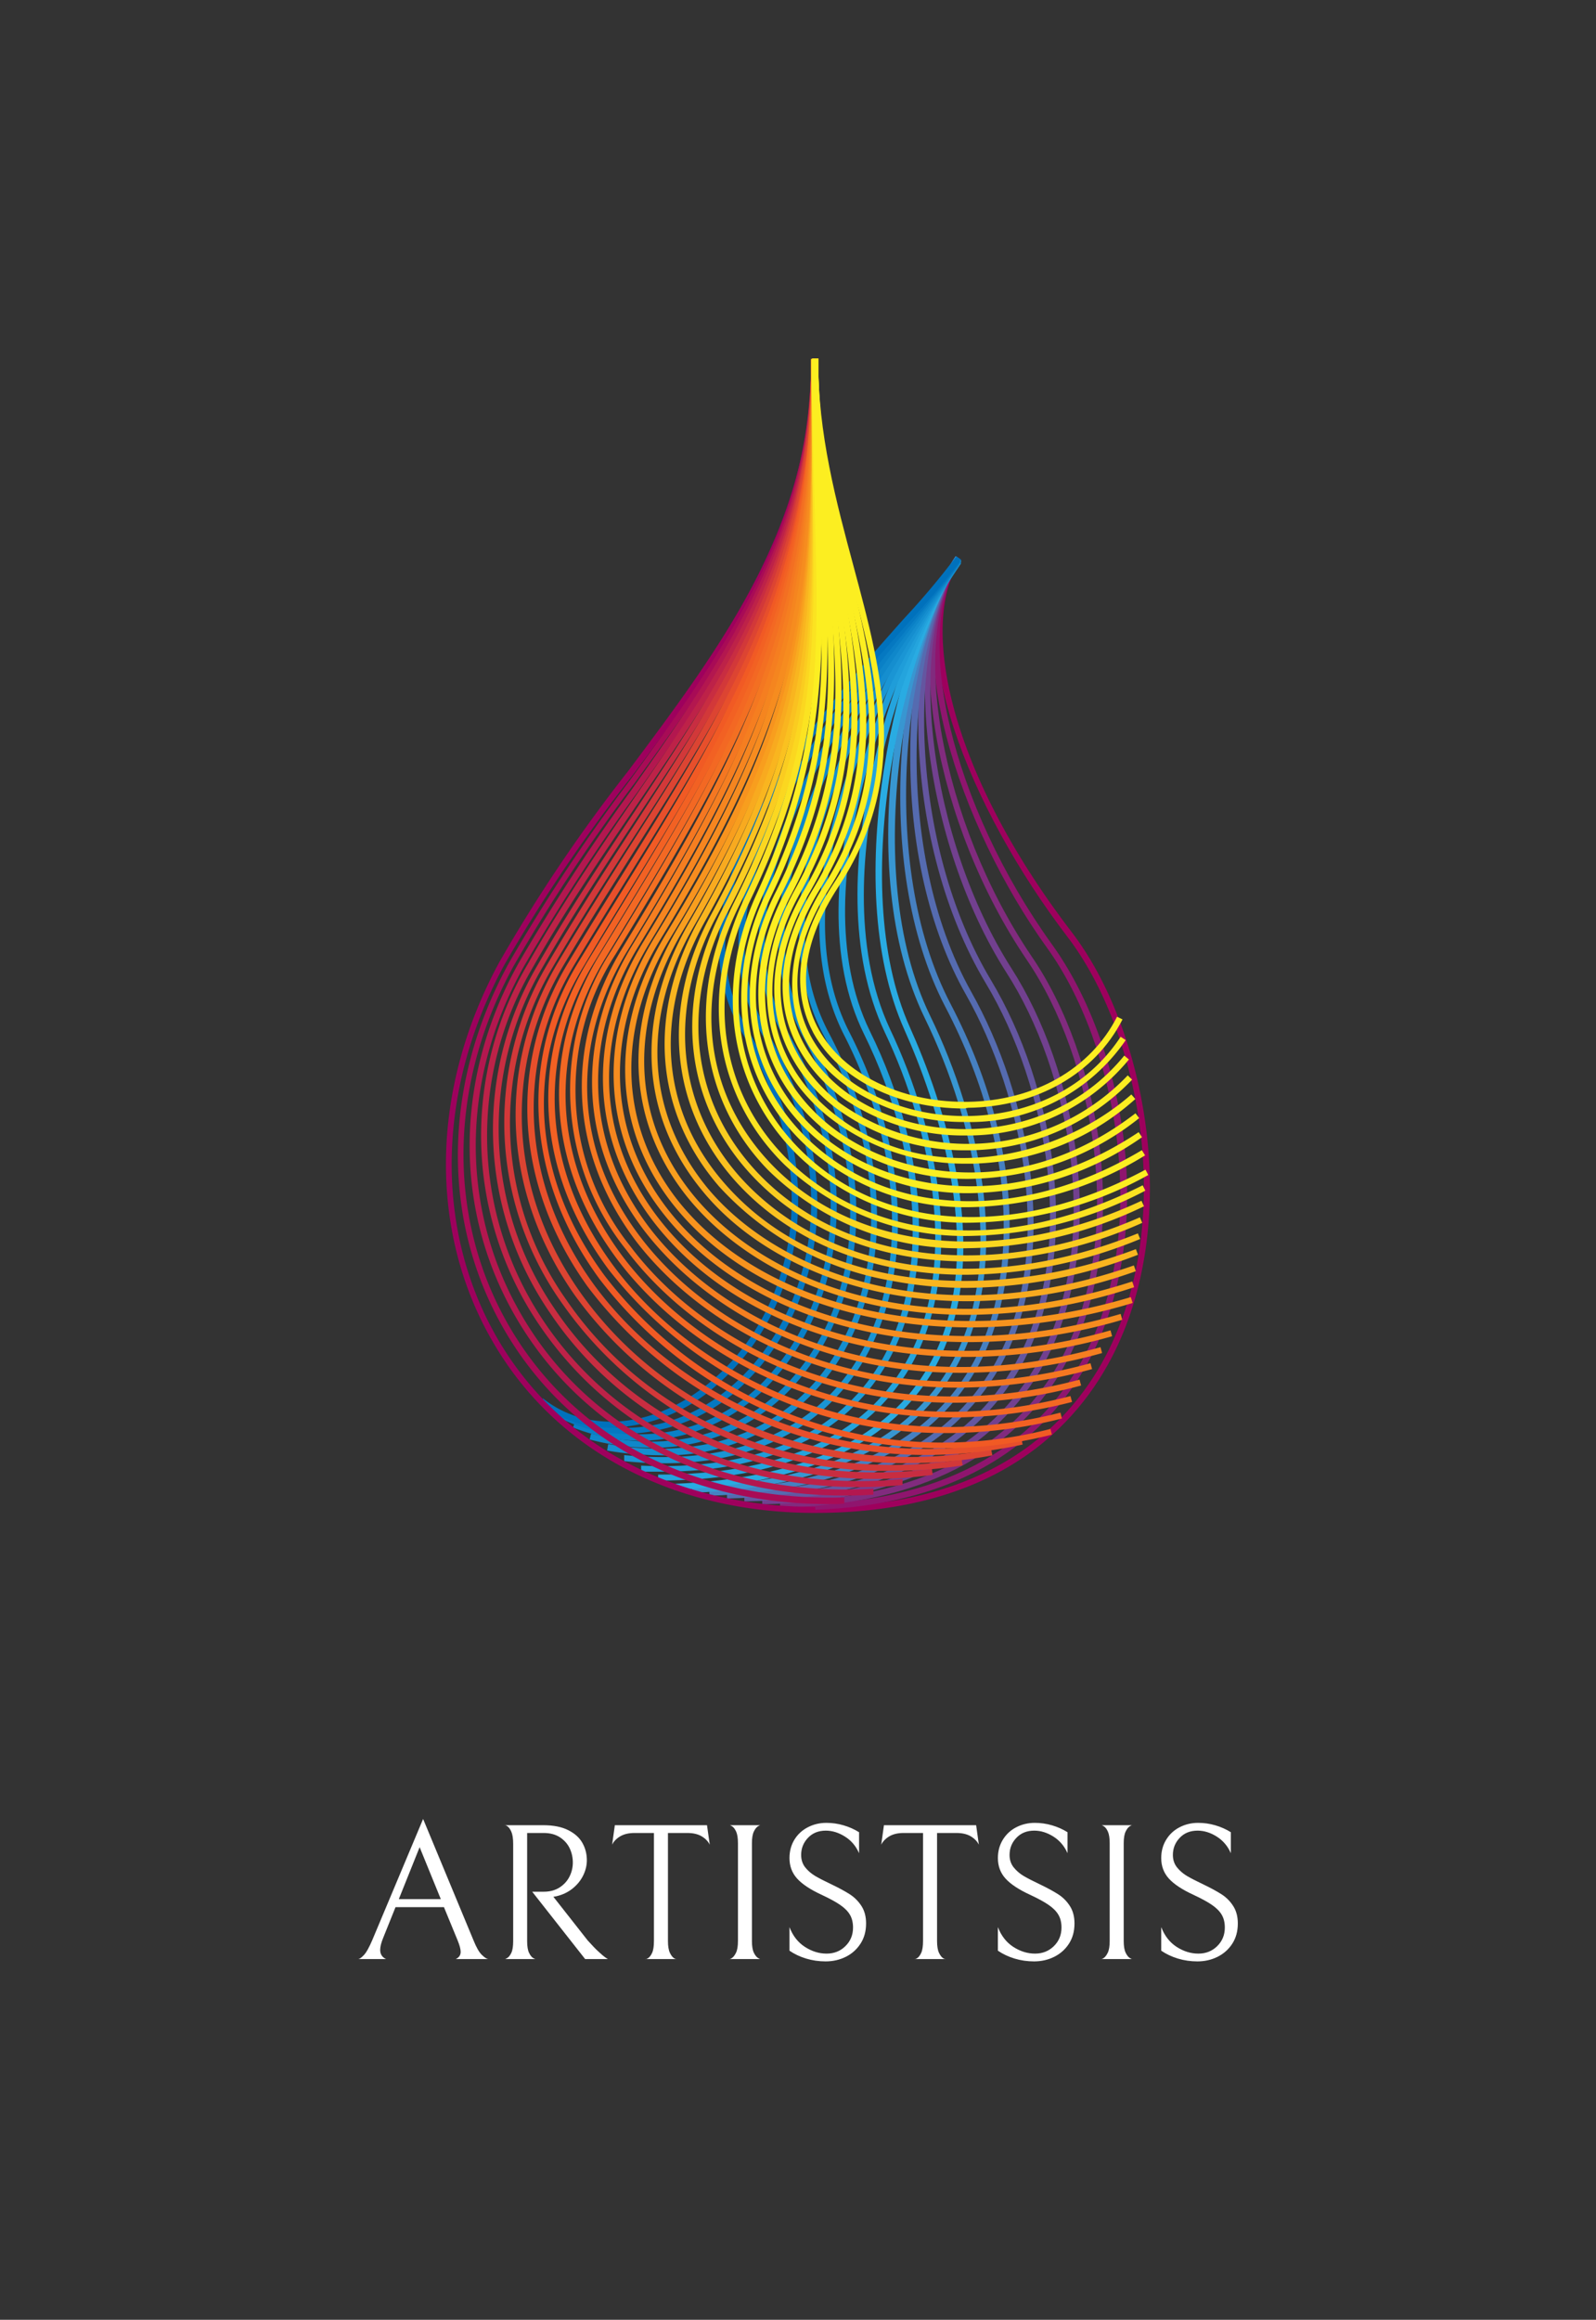 <svg xmlns="http://www.w3.org/2000/svg" viewBox="131.545 50 311.91 453.1"><rect x="131.545" y="50" width="311.91" height="453.1" fill="#333333" stroke="none"/> <svg xmlns="http://www.w3.org/2000/svg" viewBox="20.647 7.71 52.734 86.44" height="225.507" width="137.575" y="120" x="218.699" preserveAspectRatio="xMinYMin" style="overflow: visible;"><path id="Layer_1" dataName="Layer 1" class="cls-1" d="M48.31,94.15V93.7c13.38,0,19.35-6.41,22-11.78C75.29,71.84,72.57,58,67.19,51c-7.3-9.56-12.52-22.39-8.36-28.45l.37.26C56.15,27.24,58,38.25,67.55,50.7c5.46,7.14,8.23,21.19,3.17,31.42C68,87.61,61.92,94.15,48.31,94.15Z" style="fill: #9e005d;"></path><path id="Layer_1" dataName="Layer 1" class="cls-2" d="M47,93.94v-.46c10.39,0,17.86-4,21.59-11.3,4.85-9.54,2.27-23.17-2.91-30.33-6.64-9.22-11.14-23-6.83-29.32l.37.26c-3.75,5.45-.68,18.37,6.83,28.8C71.4,59,74,72.56,69,82.39,66.31,87.62,60.34,93.88,47,93.94Z" style="fill: #8f156e;"></path><path id="Layer_1" dataName="Layer 1" class="cls-3" d="M45.67,93.72v-.45c10.19-.1,17.51-3.84,21.17-10.84,4.77-9.13,2.38-22.27-2.69-29.7-6.9-10.17-9.38-24.28-5.31-30.2l.37.26c-4,5.78-1.49,19.65,5.31,29.69,5.15,7.53,7.57,20.88,2.72,30.16C63.49,89.79,56,93.63,45.67,93.72Z" style="fill: #812b7e;"></path><path id="Layer_1" dataName="Layer 1" class="cls-4" d="M44.34,93.5v-.45c10-.14,17.18-3.73,20.75-10.39,4.79-8.9,2.29-21.62-2.48-29-6.22-9.76-8-24.86-3.78-31.08l.37.26C55,28.88,56.86,43.73,63,53.36c4.85,7.55,7.37,20.46,2.5,29.52C61.84,89.69,54.52,93.36,44.34,93.5Z" style="fill: #72408f;"></path><path id="Layer_1" dataName="Layer 1" class="cls-5" d="M43,93.29v-.45c9.94-.19,16.78-3.53,20.33-9.93C68,74.5,65.73,62.24,61.08,54.48c-6.25-10.42-6.34-26-2.25-31.95l.37.26c-4,5.84-3.9,21.18,2.27,31.46,4.72,7.87,7,20.32,2.27,28.88C60.11,89.68,53.14,93.1,43,93.29Z" style="fill: #6456a0;"></path><path id="Layer_1" dataName="Layer 1" class="cls-6" d="M41.7,93.07v-.45c9.78-.23,16.49-3.44,20-9.53,4.67-8.22,2.2-20.14-2.09-27.73C56.83,50.48,55.37,44,55.43,37.17c0-6.06,1.35-11.66,3.4-14.64l.37.26C55.35,28.39,54,44.44,60,55.14c4.34,7.7,6.85,19.8,2.09,28.17C58.49,89.55,51.65,92.84,41.7,93.07Z" style="fill: #556bb0;"></path><path id="Layer_1" dataName="Layer 1" class="cls-7" d="M40.38,92.86V92.4c9.6-.27,16.18-3.34,19.55-9.12,3-5.12,4.29-15.27-1.89-27.05-5.6-10.73-3.41-27.57.8-33.7l.37.26c-4.14,6-6.3,22.64-.77,33.23C64.7,68,63.37,78.29,60.31,83.51,56.85,89.43,50.15,92.57,40.38,92.86Z" style="fill: #4680c1;"></path><path id="Layer_1" dataName="Layer 1" class="cls-8" d="M39.06,92.64l0-.45c9.43-.33,15.88-3.26,19.17-8.73,4.54-7.55,2.09-18.56-1.71-26.35C51,45.77,54.88,28.28,58.83,22.53l.37.26c-3.79,5.52-7.64,23.11-2.29,34.12,3.85,7.9,6.32,19.08,1.69,26.78C55.23,89.3,48.65,92.31,39.06,92.64Z" style="fill: #3896d1;"></path><path id="Layer_1" dataName="Layer 1" class="cls-9" d="M37.74,92.42l0-.45c9.27-.37,15.59-3.18,18.79-8.35C61.74,75.16,57.18,62.87,55,58c-5-11.17-.37-29.3,3.86-35.45l.37.26c-4.06,5.92-8.71,24.15-3.82,35,2.24,5,6.86,17.41,1.51,26.06C53.61,89.17,47.17,92.05,37.74,92.42Z" style="fill: #29abe2;"></path><path id="Layer_1" dataName="Layer 1" class="cls-10" d="M36.54,91.73v-.45c8.82,0,14.94-2.63,18.19-7.78,4.56-7.22,2.36-17.84-1.22-25.36C48,46.44,55,28.26,58.89,22.65l.37.25c-2,2.87-4.64,8.77-6.16,15.48-1.24,5.49-2.1,13.34.82,19.56,3.63,7.64,5.85,18.42,1.19,25.8C51.77,89,45.52,91.72,36.54,91.73Z" style="fill: #24a4dd;"></path><path id="Layer_1" dataName="Layer 1" class="cls-11" d="M36.89,91.06c-.53,0-1.07,0-1.62,0l0-.45c8.18.37,14.27-2.09,17.56-7.13,4-6.12,3.66-16-.86-25.17-5.54-11.22,2.25-28.78,6.89-35.53l.37.26C54.66,29.67,47,47,52.4,58.07c4.59,9.31,4.92,19.37.83,25.62C50.07,88.53,44.44,91.06,36.89,91.06Z" style="fill: #1f9dd9;"></path><path id="Layer_1" dataName="Layer 1" class="cls-12" d="M37,90.43a28.6,28.6,0,0,1-3-.16l0-.45c7.66.77,13.53-1.45,17-6.45,4.27-6.24,4.06-16.05-.53-25C44,45.64,56.32,26.5,58.87,22.79l.37.26c-2.52,3.67-14.77,22.61-8.37,35.11,4.66,9.1,4.85,19.1.5,25.47C49.17,86.84,44.94,90.43,37,90.43Z" style="fill: #1a95d4;"></path><path id="Layer_1" dataName="Layer 1" class="cls-13" d="M36.64,89.83a23.38,23.38,0,0,1-3.92-.35L32.8,89c7,1.21,12.77-.81,16.31-5.69,4.58-6.3,4.51-16.08-.17-24.92-6.34-12,5.31-28.91,9.69-35.28l.23-.33.37.26L59,23.4c-4.34,6.31-15.88,23.08-9.67,34.81,4.76,9,4.81,19,.14,25.39A15.22,15.22,0,0,1,36.64,89.83Z" style="fill: #158ecf;"></path><path id="Layer_1" dataName="Layer 1" class="cls-14" d="M36,89.27a18.2,18.2,0,0,1-4.59-.62l.11-.44c6.24,1.64,11.93-.12,15.63-4.84,5-6.32,5-16.1.22-24.93-6.12-11.21,4.76-26.33,10-33.6.56-.78,1.06-1.47,1.45-2.05l.38.26c-.4.58-.9,1.27-1.47,2.06-5.17,7.19-15.93,22.15-9.95,33.11,4.9,9,4.8,19-.27,25.43A14.23,14.23,0,0,1,36,89.27Z" style="fill: #0f87ca;"></path><path id="Layer_1" dataName="Layer 1" class="cls-15" d="M35.22,88.75a14.06,14.06,0,0,1-5.06-1l.17-.42a12.9,12.9,0,0,0,14.84-3.85c4.14-4.78,6.81-14.22.72-25.08s4.74-24.93,10.56-32.5c1-1.26,1.81-2.35,2.39-3.19l.38.26c-.59.85-1.43,1.94-2.41,3.21-5.75,7.48-16.47,21.4-10.53,32,6.21,11.07,3.47,20.71-.77,25.61A13.52,13.52,0,0,1,35.22,88.75Z" style="fill: #0a80c6;"></path><path id="Layer_1" dataName="Layer 1" class="cls-16" d="M34.13,88.23a10.8,10.8,0,0,1-5.25-1.35l.22-.4C33.54,88.92,39,87.86,43,83.76,47.66,79,50.8,69.54,44.36,58.38,38.24,47.7,49.14,34.54,55.65,26.67c1.33-1.61,2.48-3,3.19-4l.37.26C58.49,24,57.34,25.34,56,27c-6.44,7.78-17.21,20.79-11.24,31.19,6.56,11.38,3.34,21.08-1.42,25.93A13,13,0,0,1,34.13,88.23Z" style="fill: #0578c1;"></path><path id="Layer_1" dataName="Layer 1" class="cls-17" d="M33,87.77a8.42,8.42,0,0,1-5.36-1.84l.28-.35c3.47,2.76,8.59,2.19,12.76-1.43,5.74-5,8.65-14.9,2.21-25.85-6.23-10.58,5.24-23.44,12.09-31.13a57.5,57.5,0,0,0,3.9-4.64l.37.26a58.66,58.66,0,0,1-3.94,4.69c-6.76,7.59-18.09,20.29-12,30.59,6.57,11.18,3.58,21.33-2.3,26.43A12.39,12.39,0,0,1,33,87.77Z" style="fill: #0071bc;"></path><path id="Layer_1" dataName="Layer 1" class="cls-1" d="M48.31,94.15c-10.5,0-19.25-4.57-24-12.55-5-8.37-4.87-19.09.32-28.66a118.77,118.77,0,0,1,9.64-14.3c7.1-9.48,13.8-18.44,13.8-30.89h.45c0,12.6-6.74,21.62-13.88,31.16A117.87,117.87,0,0,0,25,53.15c-5.11,9.44-5.24,20-.33,28.22C29.36,89.21,38,93.7,48.31,93.7Z" style="fill: #9e005d;"></path><path id="Layer_1" dataName="Layer 1" class="cls-18" d="M49.34,93.49C39,93.49,30.26,89,25.35,81c-5.08-8.28-5.08-18.74,0-28a132.1,132.1,0,0,1,9.11-13.75C41.45,29.61,48,20.52,48,7.8h.46c0,12.86-6.64,22-13.67,31.7a130.25,130.25,0,0,0-9.08,13.71c-5,9.08-5,19.37,0,27.51C30.56,88.59,39.12,93,49.34,93l1.15,0v.45C50.11,93.49,49.72,93.49,49.34,93.49Z" style="fill: #a80b56;"></path><path id="Layer_1" dataName="Layer 1" class="cls-19" d="M50.49,92.85c-10.2,0-19.11-4.59-24.11-12.53-5.17-8.18-5.28-18.39-.31-27.3a152,152,0,0,1,8.55-13.11C41.51,30.11,48,20.86,48,7.84h.45C48.48,21,41.93,30.31,35,40.18a150,150,0,0,0-8.52,13.06C21.58,62,21.69,72,26.76,80.08,32,88.45,41.71,93,52.67,92.33l0,.45C52,92.83,51.22,92.85,50.49,92.85Z" style="fill: #b3174f;"></path><path id="Layer_1" dataName="Layer 1" class="cls-20" d="M51.6,92.22c-10.15,0-19-4.54-24.22-12.53A25.28,25.28,0,0,1,26.81,53c2.51-4.42,5.25-8.44,7.91-12.33C41.56,30.69,48,21.24,48,7.86h.45c0,13.52-6.5,23-13.38,33.1-2.65,3.88-5.39,7.9-7.89,12.3a24.88,24.88,0,0,0,.56,26.19c5.64,8.7,15.78,13.23,27.11,12.16l0,.45C53.79,92.17,52.69,92.22,51.6,92.22Z" style="fill: #bd2248;"></path><path id="Layer_1" dataName="Layer 1" class="cls-21" d="M52.88,91.61c-10.08,0-19.22-4.6-24.51-12.54a24.26,24.26,0,0,1-.82-26c2.34-4.08,4.81-7.79,7.2-11.39C41.87,30.93,48,21.67,48,7.86h.45c0,14-6.18,23.26-13.34,34-2.38,3.59-4.85,7.3-7.19,11.37a23.82,23.82,0,0,0,.81,25.55c5.93,8.9,16.78,13.53,28.32,12.07l.06.45A34,34,0,0,1,52.88,91.61Z" style="fill: #c82d41;"></path><path id="Layer_1" dataName="Layer 1" class="cls-22" d="M54,91A29.45,29.45,0,0,1,29.34,78.45,23.33,23.33,0,0,1,28.29,53c2.13-3.65,4.3-7,6.4-10.24C41.84,31.73,48,22.18,48,7.85h.46c0,14.46-6.22,24.07-13.41,35.19-2.1,3.24-4.26,6.58-6.39,10.22a22.87,22.87,0,0,0,1,24.93C36,87.44,47.37,92,59.28,90.15l.07.44A33.25,33.25,0,0,1,54,91Z" style="fill: #d23839;"></path><path id="Layer_1" dataName="Layer 1" class="cls-23" d="M55.38,90.42A30.44,30.44,0,0,1,30.29,77.84C24.88,70.12,24.41,60.83,29,53c1.85-3.11,3.67-6,5.44-8.79C42.05,32.25,48,22.79,48,7.83h.46c0,15.1-6,24.6-13.63,36.63-1.76,2.79-3.59,5.67-5.43,8.78C24.9,60.91,25.36,70,30.67,77.58,37.29,87,49.39,91.67,61.49,89.39l.09.45A33.6,33.6,0,0,1,55.38,90.42Z" style="fill: #dc4432;"></path><path id="Layer_1" dataName="Layer 1" class="cls-24" d="M56.69,89.81A31.72,31.72,0,0,1,31.25,77.19c-5.45-7.6-6-16.67-1.43-24.26,1.46-2.43,2.89-4.73,4.27-6.94,7.81-12.56,14-22.48,14-38.24h.45c0,15.89-6.2,25.85-14.05,38.47-1.38,2.22-2.8,4.51-4.26,6.94-4.46,7.44-3.94,16.32,1.41,23.77,5.77,8,17.93,14.75,32.11,11.66l.1.44A33.76,33.76,0,0,1,56.69,89.81Z" style="fill: #e74f2b;"></path><path id="Layer_1" dataName="Layer 1" class="cls-25" d="M57.88,89.31A32.35,32.35,0,0,1,32.16,76.65c-5.49-7.48-6.09-16.35-1.6-23.72q1.43-2.35,2.78-4.54C41.89,34.52,48.07,24.5,48.07,7.75h.45c0,16.88-6.2,26.94-14.79,40.88Q32.38,50.82,31,53.16C26.49,60.48,27.07,69,32.53,76.38a32,32,0,0,0,33.4,11.48l.11.43A33.58,33.58,0,0,1,57.88,89.31Z" style="fill: #f15a24;"></path><path id="Layer_1" dataName="Layer 1" class="cls-26" d="M58.18,88.17A31.86,31.86,0,0,1,32.82,75.91c-5.44-7.35-6-15.83-1.44-23.26l1.5-2.46C42,35.22,48.07,25.32,48.07,7.75h.45c0,17.7-6.07,27.64-15.25,42.68l-1.5,2.46c-4.42,7.26-3.9,15.55,1.42,22.75,6.05,8.18,18.75,14.74,33.49,11l.11.44A35.06,35.06,0,0,1,58.18,88.17Z" style="fill: #f26123;"></path><path id="Layer_1" dataName="Layer 1" class="cls-27" d="M58.46,87c-11.08,0-20.16-5.4-25-11.86-5.3-7.12-5.77-15.43-1.29-22.8C42.1,36.12,48.07,26.31,48.07,7.75h.45c0,18.69-6,28.54-15.93,44.86-4.38,7.2-3.92,15.33,1.26,22.29,6,8,18.69,14.4,33.58,10.5l.12.44A36,36,0,0,1,58.46,87Z" style="fill: #f36823;"></path><path id="Layer_1" dataName="Layer 1" class="cls-28" d="M58.72,85.9c-11,0-19.87-5.19-24.57-11.45A19.16,19.16,0,0,1,33,52.1c9.88-16.24,15-25.59,15-44.35h.45c0,18.88-5.18,28.27-15.11,44.59a18.71,18.71,0,0,0,1.11,21.83c5.91,7.89,18.61,14,33.66,10l.12.44A36.94,36.94,0,0,1,58.72,85.9Z" style="fill: #f36f22;"></path><path id="Layer_1" dataName="Layer 1" class="cls-29" d="M59,84.77c-10.83,0-19.56-5-24.14-11-5-6.67-5.38-14.65-1-21.9C43.74,35.58,48.07,26.5,48.07,7.75h.45c0,18.87-4.35,28-14.28,44.31-4.31,7.08-4,14.88.94,21.39C41,81.19,53.72,87.12,68.93,82.94l.12.44A38.19,38.19,0,0,1,59,84.77Z" style="fill: #f47721;"></path><path id="Layer_1" dataName="Layer 1" class="cls-30" d="M59.19,83.66C48.48,83.66,40,78.88,35.49,73c-4.9-6.45-5.19-14.27-.82-21.46,10-16.52,13.4-25.16,13.4-43.8h.45c0,18.6-3.52,27.71-13.46,44-4.27,7-4,14.66.79,21,5.76,7.59,18.45,13.31,33.83,9l.12.44A39.24,39.24,0,0,1,59.19,83.66Z" style="fill: #f57e20;"></path><path id="Layer_1" dataName="Layer 1" class="cls-31" d="M59.65,82.47c-9.65,0-18.51-3.65-23.49-10.17-4.76-6.24-5-13.9-.67-21C45.6,34.67,48.07,26.13,48.07,7.75h.45c0,18.48-2.48,27.07-12.64,43.76-4.23,7-4,14.44.64,20.51,6.72,8.8,20.66,12.27,33.91,8.46l.12.44A39.7,39.7,0,0,1,59.65,82.47Z" style="fill: #f5851f;"></path><path id="Layer_1" dataName="Layer 1" class="cls-32" d="M59.82,81.36c-9.51,0-18.16-3.49-23-9.76-4.63-6-4.82-13.54-.51-20.6C46.45,34.35,48.07,26,48.07,7.75h.45c0,18.35-1.63,26.74-11.82,43.48-4.2,6.9-4,14.22.49,20.09,6.62,8.61,20.59,11.87,34,7.93l.12.44A40.78,40.78,0,0,1,59.82,81.36Z" style="fill: #f68c1f;"></path><path id="Layer_1" dataName="Layer 1" class="cls-33" d="M60,80.26c-9.36,0-17.79-3.32-22.46-9.36-4.49-5.82-4.63-13.17-.36-20.18,10-16.49,10.93-24.44,10.93-43h.45c0,18.62-.9,26.62-11,43.21-4.17,6.83-4,14,.33,19.66,6.52,8.43,20.53,11.47,34.06,7.4l.14.44A42.16,42.16,0,0,1,60,80.26Z" style="fill: #f7931e;"></path><path id="Layer_1" dataName="Layer 1" class="cls-34" d="M59.73,79.32c-9.55,0-17-3.86-21-8.82-4.62-5.77-4.88-13.11-.71-20.15C47.68,34,48.07,26,48.07,7.75h.45c0,18.29-.39,26.37-10.14,42.84-4.07,6.86-3.82,14,.68,19.62,5.48,6.86,17.82,11.55,33,6.61l.14.43A40.35,40.35,0,0,1,59.73,79.32Z" style="fill: #f89e1e;"></path><path id="Layer_1" dataName="Layer 1" class="cls-35" d="M59.74,78.3c-8.9,0-16-3.55-19.83-8.2-4.75-5.71-5.14-13-1.07-20.11,9.23-16.05,9.23-24.25,9.23-42.24h.45c0,18.07,0,26.31-9.29,42.46-4,6.9-3.59,14,1,19.6,5.45,6.56,17.44,10.9,31.95,5.81l.15.43A38.16,38.16,0,0,1,59.74,78.3Z" style="fill: #f8aa1f;"></path><path id="Layer_1" dataName="Layer 1" class="cls-36" d="M59.68,77.3a29.33,29.33,0,0,1-5.58-.52,22.71,22.71,0,0,1-13-7.08c-4.87-5.65-5.4-13-1.44-20.08,8.4-15,8.39-23.08,8.39-40.7V7.75h.45V8.92c0,17.7,0,25.77-8.44,40.92-3.86,6.94-3.36,14.07,1.39,19.56,7.5,8.69,20.91,8.79,30.88,5l.16.42A36.4,36.4,0,0,1,59.68,77.3Z" style="fill: #f9b51f;"></path><path id="Layer_1" dataName="Layer 1" class="cls-37" d="M59.59,76.32c-6.92,0-13.1-2.4-17.25-7-4.93-5.5-5.61-13-1.81-20,7.59-14.07,7.57-22.11,7.54-38.12V7.75h.45c0,1.17,0,2.29,0,3.38,0,16.09,0,24.16-7.6,38.34-3.7,6.88-3,14.18,1.75,19.52,6.53,7.28,18.23,8.93,29.81,4.23l.17.42A34.92,34.92,0,0,1,59.59,76.32Z" style="fill: #fac120;"></path><path id="Layer_1" dataName="Layer 1" class="cls-38" d="M59.67,75.32c-6.39,0-12.13-2.19-16.1-6.43-5.06-5.41-5.88-12.89-2.19-20,6.83-13.14,6.79-20.67,6.71-35.69,0-1.71,0-3.52,0-5.44h.45c0,1.92,0,3.73,0,5.44.09,15.09.13,22.66-6.76,35.9C38.18,56,39,63.32,43.9,68.58c6.44,6.89,17.72,8.24,28.73,3.44l.18.41A33,33,0,0,1,59.67,75.32Z" style="fill: #facc20;"></path><path id="Layer_1" dataName="Layer 1" class="cls-39" d="M59.78,74.33a20.51,20.51,0,0,1-15-5.85c-5.11-5.24-6.1-12.89-2.57-20,6.12-12.26,6-19.77,5.89-33.41,0-2.31,0-4.7,0-7.36h.45c0,2.65,0,5,0,7.36.15,13.7.24,21.25-5.94,33.61-3.48,7-2.55,14.27,2.5,19.45,6.34,6.5,17.19,7.53,27.64,2.65l.19.41A31.28,31.28,0,0,1,59.78,74.33Z" style="fill: #fbd720;"></path><path id="Layer_1" dataName="Layer 1" class="cls-40" d="M60,73.41A19.7,19.7,0,0,1,46,68.07c-5.24-5.15-6.37-12.78-3-19.92,5.47-11.42,5.33-18.89,5.1-31.26,0-2.7-.1-5.77-.1-9.14h.45c0,3.36.06,6.43.11,9.13.23,12.44.36,20-5.15,31.47-3.32,7-2.22,14.39,2.88,19.39s14.52,7.9,26.55,1.88l.2.4A29.36,29.36,0,0,1,60,73.41Z" style="fill: #fbe321;"></path><path id="Layer_1" dataName="Layer 1" class="cls-41" d="M60,72.42a18.21,18.21,0,0,1-12.71-4.78c-5.36-5-6.65-12.64-3.36-19.85,4.85-10.64,4.66-17.64,4.33-29.24-.08-3.16-.18-6.75-.18-10.8h.45c0,4,.1,7.63.19,10.79C49,30.2,49.22,37.25,44.34,48c-3.21,7-2,14.45,3.25,19.34,6.17,5.79,15.93,6.21,25.46,1.11l.21.4A28.33,28.33,0,0,1,60,72.42Z" style="fill: #fcee21;"></path><path id="Layer_1" dataName="Layer 1" class="cls-41" d="M59.87,71.26a17.68,17.68,0,0,1-12.12-4.49C42.49,62,41.3,54.66,44.64,47.7c4.75-9.91,4.39-16.8,3.84-27.23-.19-3.69-.41-7.87-.41-12.72h.45c0,4.84.22,9,.41,12.69.53,10.13.92,17.45-3.88,27.45-3.26,6.77-2.1,13.88,3,18.54,6.17,5.63,15.87,5.85,24.73.56l.24.39A25.92,25.92,0,0,1,59.87,71.26Z" style="fill: #fcee21;"></path><path id="Layer_1" dataName="Layer 1" class="cls-41" d="M59.9,70.21A17.64,17.64,0,0,1,48.24,66c-5.18-4.58-6.29-11.6-2.89-18.33,4.74-9.4,4.18-16.35,3.41-26-.33-4-.69-8.56-.69-13.88h.45c0,5.3.37,9.84.69,13.85.78,9.69,1.34,16.7-3.45,26.22-3.3,6.53-2.24,13.34,2.78,17.78s14.55,6.29,24,0l.25.38A23.06,23.06,0,0,1,59.9,70.21Z" style="fill: #fcee21;"></path><path id="Layer_1" dataName="Layer 1" class="cls-41" d="M59.84,69.14a17.26,17.26,0,0,1-11.08-3.88c-5.12-4.35-6.15-11.1-2.69-17.63,4.77-9,4-16.15,3-25.16a129.45,129.45,0,0,1-1-14.62h.45a128.66,128.66,0,0,0,1,14.57c1,9.08,1.8,16.26-3,25.42-3.36,6.33-2.37,12.87,2.59,17.07s14.51,6,23.19-.68l.28.36A20.79,20.79,0,0,1,59.84,69.14Z" style="fill: #fcee21;"></path><path id="Layer_1" dataName="Layer 1" class="cls-41" d="M59.69,68a16.52,16.52,0,0,1-10.37-3.5c-6.1-4.92-5.31-12-2.54-17,4.85-8.76,3.86-15.75,2.61-24.6A103.6,103.6,0,0,1,48.07,7.86h.45a103,103,0,0,0,1.32,15c1.26,8.93,2.26,16-2.66,24.88C43.71,54,44.62,60.16,49.61,64.19c7,5.68,16.79,3.53,22.38-1.37l.3.34A18.93,18.93,0,0,1,60.14,68Z" style="fill: #fcee21;"></path><path id="Layer_1" dataName="Layer 1" class="cls-41" d="M59.66,67a16.21,16.21,0,0,1-9.74-3.12c-2-1.47-7.87-7-2.42-16.39,4.93-8.54,3.68-15.8,2.22-24.21A88.19,88.19,0,0,1,48.07,7.86h.45a85.89,85.89,0,0,0,1.65,15.31c1.47,8.5,2.74,15.83-2.28,24.52-5.26,9.06.43,14.38,2.3,15.8a16.56,16.56,0,0,0,21.53-2.1l.33.32A17.15,17.15,0,0,1,59.66,67Z" style="fill: #fcee21;"></path><path id="Layer_1" dataName="Layer 1" class="cls-41" d="M59.54,65.89a15.83,15.83,0,0,1-9-2.69c-2-1.39-7.93-6.61-2.34-15.84,5-8.37,3.57-15.59,1.86-24a73.85,73.85,0,0,1-2-15.56h.45a73.92,73.92,0,0,0,2,15.47c1.73,8.46,3.23,15.76-1.91,24.28-5.38,8.9.33,13.91,2.21,15.23,5.63,4,15.26,3.75,20.65-2.87l.35.29A15.64,15.64,0,0,1,59.54,65.89Z" style="fill: #fcee21;"></path><path id="Layer_1" dataName="Layer 1" class="cls-41" d="M59.52,64.88a15.46,15.46,0,0,1-8.29-2.32c-6.27-4-5.3-10.57-2.3-15.33C54.1,39,52.39,31.81,50.41,23.46c-1.15-4.86-2.34-9.88-2.34-15.66h.45c0,5.73,1.19,10.72,2.33,15.55,2,8.45,3.73,15.75-1.54,24.13-5.53,8.78.26,13.47,2.17,14.7,5.74,3.7,15.25,3.1,19.71-3.68l.38.25A14.15,14.15,0,0,1,59.52,64.88Z" style="fill: #fcee21;"></path><path id="Layer_1" dataName="Layer 1" class="cls-41" d="M59.47,63.87c-5,0-9.39-2.2-11.29-5.64C47,56,46.23,52.3,49.64,47.1,55,39,53,31.78,50.75,23.43c-1.32-4.9-2.68-10-2.68-15.68h.45c0,5.65,1.36,10.69,2.67,15.56,2.18,8.11,4.25,15.77-1.17,24-2.6,4-3.1,7.65-1.44,10.66,1.82,3.3,6.08,5.4,10.89,5.4h.28c5-.08,9.18-2.46,11.17-6.37l.41.2c-2.07,4.06-6.4,6.54-11.58,6.62Z" style="fill: #fcee21;"></path></svg> <svg y="405.28" viewBox="0.72 5.66 171.91 27.82" x="201.545" height="27.82" width="171.91" style="overflow: visible;"><g fill="#ffffff" fill-opacity="1" style=""><path d="M17.48 22.88L8.02 22.88L5.59 28.92Q5.02 30.32 5.02 31.24L5.02 31.24Q5.02 32.49 6.16 33.02L6.16 33.02L0.72 33.02Q1.10 33.02 1.82 32.26Q2.55 31.50 3.50 29.26L3.50 29.26L13.41 5.66L23.26 29.37Q24.09 31.43 24.87 32.19Q25.65 32.95 26.11 33.02L26.11 33.02L19.80 33.02Q20.75 32.57 20.75 31.62L20.75 31.62Q20.75 30.82 20.14 29.34L20.14 29.34L17.48 22.88ZM8.66 21.32L16.87 21.32L12.73 11.17L8.66 21.32ZM37.01 19.87Q38.76 19.87 40.05 19.06Q41.34 18.24 42.01 16.93Q42.67 15.62 42.67 14.17L42.67 14.17Q42.67 12.69 42.05 11.38Q41.42 10.07 40.13 9.23Q38.84 8.40 36.97 8.40L36.97 8.40L33.74 8.40L33.74 29.53Q33.74 31.05 34.12 31.82Q34.50 32.60 34.96 32.85Q35.42 33.10 35.42 33.02L35.42 33.02L29.37 33.02Q29.37 33.10 29.83 32.83Q30.29 32.57 30.65 31.81Q31.01 31.05 31.01 29.53L31.01 29.53L31.01 10.53Q31.01 8.97 30.65 8.15Q30.29 7.33 29.83 7.05Q29.37 6.76 29.37 6.88L29.37 6.88L36.90 6.88Q39.86 6.88 41.78 7.85Q43.70 8.82 44.55 10.36Q45.41 11.89 45.41 13.72L45.41 13.72Q45.41 15.24 44.69 16.70Q43.97 18.16 42.62 19.25Q41.27 20.33 39.48 20.75L39.48 20.75L38.87 20.86L45.56 29.37Q46.89 30.86 47.77 31.65Q48.64 32.45 49.04 32.72Q49.44 32.98 49.51 33.02L49.51 33.02L45.07 33.02L34.73 19.87L37.01 19.87ZM54.72 8.40Q53.05 8.40 51.95 9.04Q50.84 9.69 50.35 10.68L50.35 10.68L50.88 6.88L68.89 6.88L69.43 10.68Q68.93 9.69 67.83 9.04Q66.73 8.40 65.06 8.40L65.06 8.40L61.26 8.40L61.26 29.49Q61.26 31.01 61.64 31.81Q62.02 32.60 62.47 32.87Q62.93 33.14 62.93 33.02L62.93 33.02L56.89 33.02Q56.89 33.14 57.34 32.87Q57.80 32.60 58.16 31.82Q58.52 31.05 58.52 29.49L58.52 29.49L58.52 8.40L54.72 8.40ZM73.26 33.02Q73.26 33.14 73.72 32.85Q74.18 32.57 74.56 31.79Q74.94 31.01 74.94 29.49L74.94 29.49L74.94 10.41Q74.94 8.89 74.58 8.11Q74.21 7.33 73.76 7.07Q73.30 6.80 73.30 6.88L73.30 6.88L79.34 6.88Q79.34 6.80 78.89 7.07Q78.43 7.33 78.05 8.11Q77.67 8.89 77.67 10.41L77.67 10.41L77.67 29.49Q77.67 31.01 78.05 31.79Q78.43 32.57 78.89 32.83Q79.34 33.10 79.34 33.02L79.34 33.02L73.26 33.02ZM92.07 33.48Q90.10 33.48 88.27 32.93Q86.45 32.38 85.01 31.39L85.01 31.39L85.01 26.79Q85.99 29.34 88.03 30.65Q90.06 31.96 92.26 31.96L92.26 31.96Q94.47 31.96 95.95 30.49Q97.43 29.03 97.43 26.87L97.43 26.87Q97.43 25.42 96.84 24.40Q96.25 23.37 94.96 22.48Q93.67 21.58 91.31 20.48L91.31 20.48Q88.01 18.96 86.51 17.31Q85.01 15.66 85.01 13.30L85.01 13.30Q85.01 11.29 85.97 9.71Q86.94 8.13 88.60 7.28Q90.25 6.42 92.23 6.42L92.23 6.42Q93.94 6.42 95.57 6.90Q97.20 7.37 98.61 8.25L98.61 8.25L98.61 12.35Q97.70 10.26 95.85 9.10Q94.01 7.94 92.11 7.94L92.11 7.94Q89.95 7.94 88.62 9.35Q87.29 10.75 87.29 12.69L87.29 12.69Q87.29 14.10 88.08 15.11Q88.88 16.11 90.04 16.80Q91.20 17.48 93.29 18.47L93.29 18.47Q95.42 19.49 96.79 20.37Q98.15 21.24 99.07 22.65Q99.98 24.05 99.98 26.07L99.98 26.07Q99.98 28.35 98.89 30.02Q97.81 31.69 96.01 32.59Q94.20 33.48 92.07 33.48L92.07 33.48ZM107.31 8.40Q105.64 8.40 104.54 9.04Q103.44 9.69 102.94 10.68L102.94 10.68L103.47 6.88L121.49 6.88L122.02 10.68Q121.52 9.69 120.42 9.04Q119.32 8.40 117.65 8.40L117.65 8.40L113.85 8.40L113.85 29.49Q113.85 31.01 114.23 31.81Q114.61 32.60 115.06 32.87Q115.52 33.14 115.52 33.02L115.52 33.02L109.48 33.02Q109.48 33.14 109.93 32.87Q110.39 32.60 110.75 31.82Q111.11 31.05 111.11 29.49L111.11 29.49L111.11 8.40L107.31 8.40ZM132.81 33.48Q130.83 33.48 129.01 32.93Q127.19 32.38 125.74 31.39L125.74 31.39L125.74 26.79Q126.73 29.34 128.76 30.65Q130.80 31.96 133 31.96L133 31.96Q135.20 31.96 136.69 30.49Q138.17 29.03 138.17 26.87L138.17 26.87Q138.17 25.42 137.58 24.40Q136.99 23.37 135.70 22.48Q134.41 21.58 132.05 20.48L132.05 20.48Q128.74 18.96 127.24 17.31Q125.74 15.66 125.74 13.30L125.74 13.30Q125.74 11.29 126.71 9.71Q127.68 8.13 129.33 7.28Q130.99 6.42 132.96 6.42L132.96 6.42Q134.67 6.42 136.31 6.90Q137.94 7.37 139.35 8.25L139.35 8.25L139.35 12.35Q138.43 10.26 136.59 9.10Q134.75 7.94 132.85 7.94L132.85 7.94Q130.68 7.94 129.35 9.35Q128.02 10.75 128.02 12.69L128.02 12.69Q128.02 14.10 128.82 15.11Q129.62 16.11 130.78 16.80Q131.94 17.48 134.03 18.47L134.03 18.47Q136.15 19.49 137.52 20.37Q138.89 21.24 139.80 22.65Q140.71 24.05 140.71 26.07L140.71 26.07Q140.71 28.35 139.63 30.02Q138.55 31.69 136.74 32.59Q134.94 33.48 132.81 33.48L132.81 33.48ZM145.92 33.02Q145.92 33.14 146.38 32.85Q146.83 32.57 147.21 31.79Q147.59 31.01 147.59 29.49L147.59 29.49L147.59 10.41Q147.59 8.89 147.23 8.11Q146.87 7.33 146.41 7.07Q145.96 6.80 145.96 6.88L145.96 6.88L152.00 6.88Q152.00 6.80 151.54 7.07Q151.09 7.33 150.71 8.11Q150.33 8.89 150.33 10.41L150.33 10.41L150.33 29.49Q150.33 31.01 150.71 31.79Q151.09 32.57 151.54 32.83Q152.00 33.10 152.00 33.02L152.00 33.02L145.92 33.02ZM164.73 33.48Q162.75 33.48 160.93 32.93Q159.11 32.38 157.66 31.39L157.66 31.39L157.66 26.79Q158.65 29.34 160.68 30.65Q162.72 31.96 164.92 31.96L164.92 31.96Q167.12 31.96 168.61 30.49Q170.09 29.03 170.09 26.87L170.09 26.87Q170.09 25.42 169.50 24.40Q168.91 23.37 167.62 22.48Q166.33 21.58 163.97 20.48L163.97 20.48Q160.66 18.96 159.16 17.31Q157.66 15.66 157.66 13.30L157.66 13.30Q157.66 11.29 158.63 9.71Q159.60 8.13 161.25 7.28Q162.91 6.42 164.88 6.42L164.88 6.42Q166.59 6.42 168.23 6.90Q169.86 7.37 171.27 8.25L171.27 8.25L171.27 12.35Q170.35 10.26 168.51 9.10Q166.67 7.94 164.77 7.94L164.77 7.94Q162.60 7.94 161.27 9.35Q159.94 10.75 159.94 12.69L159.94 12.69Q159.94 14.10 160.74 15.11Q161.54 16.11 162.70 16.80Q163.86 17.48 165.95 18.47L165.95 18.47Q168.07 19.49 169.44 20.37Q170.81 21.24 171.72 22.65Q172.63 24.05 172.63 26.07L172.63 26.07Q172.63 28.35 171.55 30.02Q170.47 31.69 168.66 32.59Q166.86 33.48 164.73 33.48L164.73 33.48Z" transform="translate(0, 0)"></path></g></svg></svg>